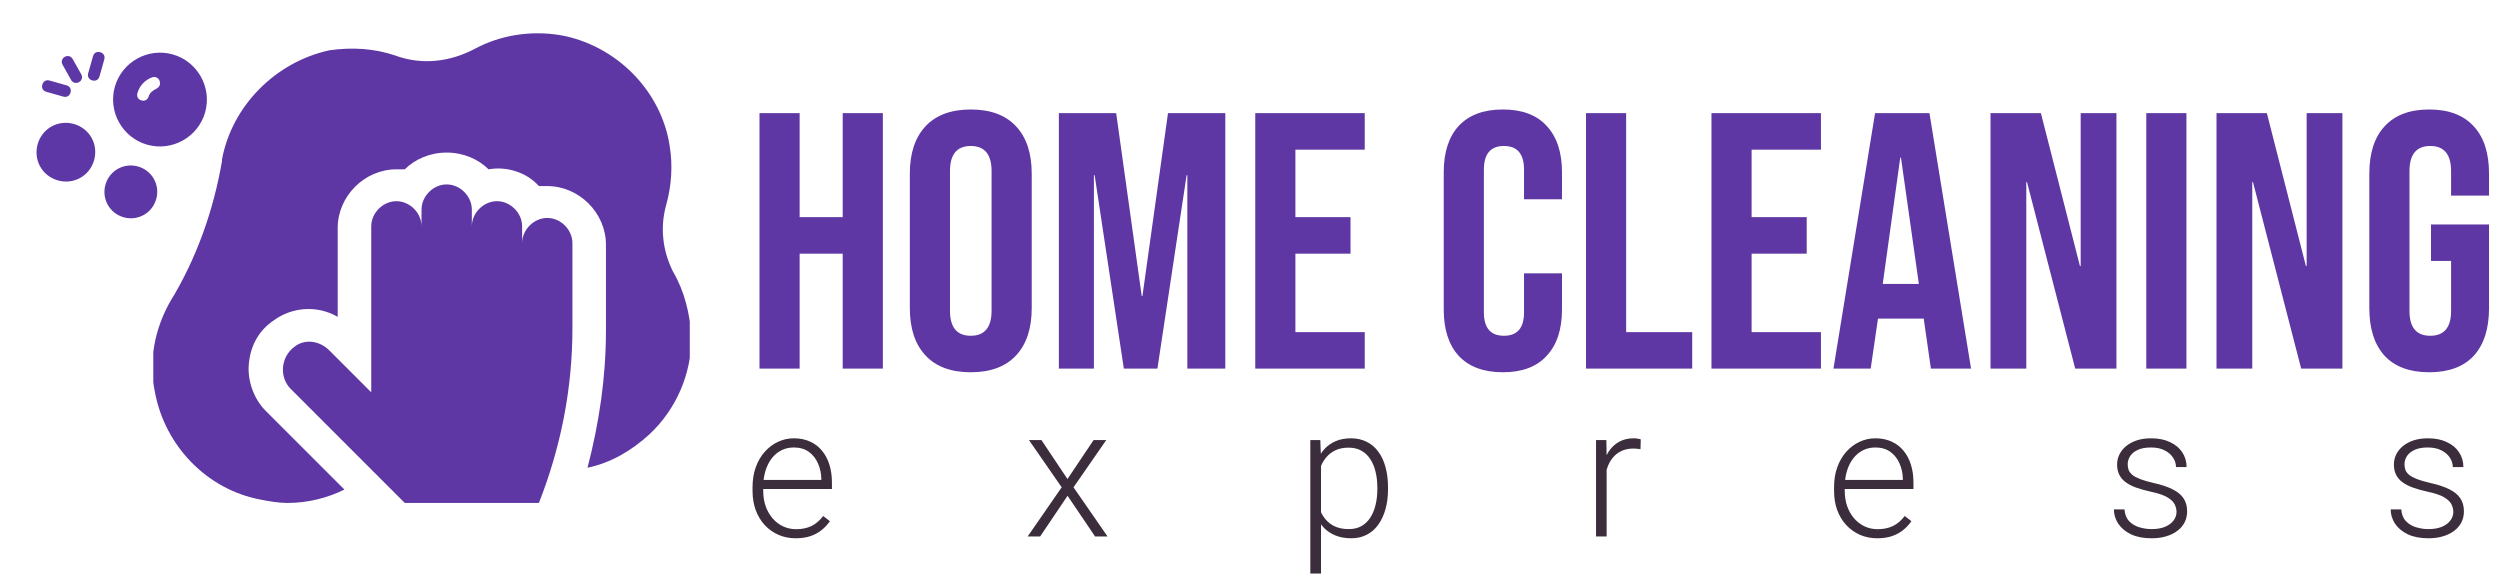 <svg width="685" height="158" viewBox="0 0 685 158" fill="none" xmlns="http://www.w3.org/2000/svg">
<path d="M208.1 31H219.1V59.5H230.9V31H241.9V101H230.9V69.5H219.1V101H208.1V31ZM265.992 102C260.592 102 256.459 100.467 253.592 97.4C250.726 94.333 249.292 90 249.292 84.4V47.6C249.292 42 250.726 37.667 253.592 34.6C256.459 31.533 260.592 30 265.992 30C271.392 30 275.526 31.533 278.392 34.6C281.259 37.667 282.692 42 282.692 47.6V84.4C282.692 90 281.259 94.333 278.392 97.4C275.526 100.467 271.392 102 265.992 102ZM265.992 92C269.792 92 271.692 89.7 271.692 85.1V46.9C271.692 42.3 269.792 40 265.992 40C262.192 40 260.292 42.3 260.292 46.9V85.1C260.292 89.7 262.192 92 265.992 92ZM290.131 31H305.831L312.831 81.1H313.031L320.031 31H335.731V101H325.331V48H325.131L317.131 101H307.931L299.931 48H299.731V101H290.131V31ZM343.94 31H373.94V41H354.94V59.5H370.04V69.5H354.94V91H373.94V101H343.94V31ZM411.784 102C406.517 102 402.484 100.5 399.684 97.5C396.95 94.5 395.584 90.267 395.584 84.8V47.2C395.584 41.733 396.95 37.5 399.684 34.5C402.484 31.5 406.517 30 411.784 30C417.05 30 421.05 31.5 423.784 34.5C426.584 37.5 427.984 41.733 427.984 47.2V54.6H417.584V46.5C417.584 42.167 415.75 40 412.084 40C408.417 40 406.584 42.167 406.584 46.5V85.6C406.584 89.867 408.417 92 412.084 92C415.75 92 417.584 89.867 417.584 85.6V74.9H427.984V84.8C427.984 90.267 426.584 94.5 423.784 97.5C421.05 100.5 417.05 102 411.784 102ZM434.565 31H445.565V91H463.665V101H434.565V31ZM468.94 31H498.94V41H479.94V59.5H495.04V69.5H479.94V91H498.94V101H468.94V31ZM513.768 31H528.668L540.068 101H529.068L527.068 87.1V87.3H514.568L512.568 101H502.368L513.768 31ZM525.768 77.8L520.868 43.2H520.668L515.868 77.8H525.768ZM545.405 31H559.205L569.905 72.9H570.105V31H579.905V101H568.605L555.405 49.9H555.205V101H545.405V31ZM588.08 31H599.08V101H588.08V31ZM607.319 31H621.119L631.819 72.9H632.019V31H641.819V101H630.519L617.319 49.9H617.119V101H607.319V31ZM665.595 102C660.261 102 656.195 100.5 653.395 97.5C650.595 94.433 649.195 90.067 649.195 84.4V47.6C649.195 41.933 650.595 37.6 653.395 34.6C656.195 31.533 660.261 30 665.595 30C670.928 30 674.995 31.533 677.795 34.6C680.595 37.6 681.995 41.933 681.995 47.6V53.6H671.595V46.9C671.595 42.3 669.695 40 665.895 40C662.095 40 660.195 42.3 660.195 46.9V85.2C660.195 89.733 662.095 92 665.895 92C669.695 92 671.595 89.733 671.595 85.2V71.5H666.095V61.5H681.995V84.4C681.995 90.067 680.595 94.433 677.795 97.5C674.995 100.5 670.928 102 665.595 102Z" fill="#5E37A4"/>
<path d="M218.038 147.488C216.313 147.488 214.726 147.171 213.277 146.536C211.845 145.901 210.592 145.006 209.518 143.851C208.46 142.695 207.638 141.328 207.052 139.749C206.482 138.154 206.197 136.412 206.197 134.524V133.475C206.197 131.44 206.498 129.601 207.101 127.957C207.703 126.313 208.533 124.905 209.591 123.733C210.649 122.561 211.853 121.666 213.204 121.048C214.571 120.413 216.004 120.096 217.501 120.096C219.177 120.096 220.667 120.397 221.969 120.999C223.271 121.585 224.361 122.423 225.24 123.514C226.135 124.588 226.811 125.866 227.267 127.347C227.722 128.811 227.95 130.431 227.95 132.205V133.987H207.955V131.497H225.045V131.155C225.012 129.674 224.711 128.291 224.142 127.005C223.588 125.703 222.758 124.645 221.651 123.831C220.545 123.017 219.161 122.61 217.501 122.61C216.264 122.61 215.125 122.871 214.083 123.392C213.058 123.912 212.171 124.661 211.422 125.638C210.689 126.598 210.12 127.745 209.713 129.08C209.322 130.398 209.127 131.863 209.127 133.475V134.524C209.127 135.989 209.339 137.356 209.762 138.626C210.201 139.879 210.82 140.986 211.617 141.946C212.431 142.907 213.391 143.655 214.498 144.192C215.605 144.729 216.826 144.998 218.16 144.998C219.723 144.998 221.106 144.713 222.311 144.144C223.515 143.558 224.597 142.638 225.558 141.385L227.389 142.801C226.819 143.647 226.103 144.428 225.24 145.145C224.394 145.861 223.377 146.43 222.188 146.853C221 147.277 219.617 147.488 218.038 147.488ZM285.359 120.584L292.488 131.253L299.642 120.584H303.108L294.148 133.523L303.475 147H300.057L292.513 135.843L284.993 147H281.575L290.901 133.523L281.941 120.584H285.359ZM361.958 125.662V157.156H359.028V120.584H361.763L361.958 125.662ZM380.317 133.548V134.061C380.317 136.03 380.09 137.837 379.634 139.48C379.178 141.124 378.519 142.548 377.656 143.753C376.81 144.941 375.76 145.861 374.507 146.512C373.254 147.163 371.829 147.488 370.234 147.488C368.656 147.488 367.248 147.244 366.011 146.756C364.774 146.268 363.708 145.576 362.812 144.681C361.934 143.769 361.226 142.711 360.688 141.507C360.168 140.286 359.801 138.951 359.59 137.503V130.74C359.834 129.145 360.233 127.697 360.786 126.395C361.34 125.092 362.048 123.969 362.91 123.025C363.789 122.081 364.831 121.357 366.035 120.853C367.24 120.348 368.615 120.096 370.161 120.096C371.772 120.096 373.205 120.413 374.458 121.048C375.728 121.666 376.794 122.57 377.656 123.758C378.535 124.93 379.194 126.346 379.634 128.006C380.09 129.65 380.317 131.497 380.317 133.548ZM377.388 134.061V133.548C377.388 132.002 377.225 130.569 376.899 129.251C376.59 127.933 376.11 126.785 375.459 125.809C374.824 124.816 374.01 124.043 373.018 123.489C372.041 122.936 370.877 122.659 369.526 122.659C368.127 122.659 366.93 122.895 365.938 123.367C364.961 123.823 364.147 124.433 363.496 125.198C362.845 125.947 362.332 126.769 361.958 127.664C361.584 128.559 361.307 129.438 361.128 130.301V138.089C361.437 139.326 361.934 140.473 362.617 141.531C363.301 142.573 364.212 143.411 365.352 144.046C366.507 144.664 367.915 144.974 369.575 144.974C370.91 144.974 372.065 144.697 373.042 144.144C374.019 143.59 374.824 142.817 375.459 141.824C376.11 140.831 376.59 139.676 376.899 138.357C377.225 137.039 377.388 135.607 377.388 134.061ZM440.217 124.954V147H437.312V120.584H440.144L440.217 124.954ZM449.567 120.389L449.494 123.074C449.169 123.025 448.851 122.985 448.542 122.952C448.233 122.92 447.899 122.903 447.541 122.903C446.271 122.903 445.157 123.139 444.196 123.611C443.252 124.067 442.455 124.71 441.804 125.54C441.153 126.354 440.656 127.314 440.314 128.421C439.973 129.511 439.777 130.683 439.729 131.936L438.654 132.352C438.654 130.626 438.833 129.023 439.191 127.542C439.549 126.061 440.095 124.767 440.827 123.66C441.576 122.537 442.512 121.666 443.635 121.048C444.774 120.413 446.109 120.096 447.639 120.096C448.013 120.096 448.379 120.128 448.737 120.193C449.112 120.242 449.388 120.307 449.567 120.389ZM514.374 147.488C512.649 147.488 511.062 147.171 509.613 146.536C508.181 145.901 506.928 145.006 505.854 143.851C504.796 142.695 503.974 141.328 503.388 139.749C502.818 138.154 502.533 136.412 502.533 134.524V133.475C502.533 131.44 502.834 129.601 503.437 127.957C504.039 126.313 504.869 124.905 505.927 123.733C506.985 122.561 508.189 121.666 509.54 121.048C510.907 120.413 512.34 120.096 513.837 120.096C515.513 120.096 517.003 120.397 518.305 120.999C519.607 121.585 520.697 122.423 521.576 123.514C522.471 124.588 523.147 125.866 523.603 127.347C524.058 128.811 524.286 130.431 524.286 132.205V133.987H504.291V131.497H521.381V131.155C521.348 129.674 521.047 128.291 520.478 127.005C519.924 125.703 519.094 124.645 517.987 123.831C516.881 123.017 515.497 122.61 513.837 122.61C512.6 122.61 511.461 122.871 510.419 123.392C509.394 123.912 508.507 124.661 507.758 125.638C507.025 126.598 506.456 127.745 506.049 129.08C505.658 130.398 505.463 131.863 505.463 133.475V134.524C505.463 135.989 505.674 137.356 506.098 138.626C506.537 139.879 507.156 140.986 507.953 141.946C508.767 142.907 509.727 143.655 510.834 144.192C511.941 144.729 513.161 144.998 514.496 144.998C516.059 144.998 517.442 144.713 518.646 144.144C519.851 143.558 520.933 142.638 521.894 141.385L523.725 142.801C523.155 143.647 522.439 144.428 521.576 145.145C520.73 145.861 519.713 146.43 518.524 146.853C517.336 147.277 515.953 147.488 514.374 147.488ZM596.368 140.262C596.368 139.546 596.189 138.838 595.831 138.138C595.473 137.438 594.781 136.795 593.756 136.209C592.747 135.623 591.257 135.127 589.288 134.72C587.823 134.394 586.513 134.028 585.357 133.621C584.218 133.214 583.258 132.726 582.477 132.156C581.695 131.587 581.101 130.903 580.694 130.105C580.287 129.308 580.084 128.364 580.084 127.273C580.084 126.297 580.296 125.377 580.719 124.515C581.158 123.636 581.777 122.871 582.574 122.22C583.388 121.552 584.365 121.032 585.504 120.657C586.66 120.283 587.953 120.096 589.386 120.096C591.42 120.096 593.162 120.446 594.61 121.145C596.075 121.829 597.19 122.765 597.955 123.953C598.736 125.141 599.127 126.484 599.127 127.981H596.222C596.222 127.07 595.953 126.207 595.416 125.394C594.895 124.58 594.122 123.912 593.097 123.392C592.088 122.871 590.851 122.61 589.386 122.61C587.872 122.61 586.643 122.838 585.699 123.294C584.755 123.75 584.063 124.327 583.624 125.027C583.201 125.727 582.989 126.451 582.989 127.2C582.989 127.786 583.079 128.323 583.258 128.811C583.453 129.283 583.795 129.723 584.283 130.13C584.788 130.537 585.504 130.919 586.432 131.277C587.359 131.635 588.564 131.985 590.045 132.327C592.177 132.799 593.919 133.377 595.27 134.061C596.637 134.728 597.646 135.558 598.297 136.551C598.948 137.527 599.273 138.715 599.273 140.115C599.273 141.206 599.046 142.207 598.59 143.118C598.134 144.013 597.475 144.786 596.612 145.437C595.766 146.089 594.741 146.593 593.536 146.951C592.348 147.309 591.013 147.488 589.532 147.488C587.302 147.488 585.414 147.122 583.868 146.39C582.338 145.641 581.174 144.664 580.377 143.46C579.596 142.239 579.205 140.945 579.205 139.578H582.11C582.208 140.945 582.639 142.028 583.404 142.825C584.169 143.606 585.105 144.16 586.212 144.485C587.335 144.811 588.442 144.974 589.532 144.974C591.03 144.974 592.283 144.754 593.292 144.314C594.301 143.875 595.066 143.297 595.587 142.581C596.108 141.865 596.368 141.092 596.368 140.262ZM672.21 140.262C672.21 139.546 672.031 138.838 671.673 138.138C671.315 137.438 670.623 136.795 669.598 136.209C668.589 135.623 667.099 135.127 665.13 134.72C663.665 134.394 662.355 134.028 661.199 133.621C660.06 133.214 659.1 132.726 658.318 132.156C657.537 131.587 656.943 130.903 656.536 130.105C656.129 129.308 655.926 128.364 655.926 127.273C655.926 126.297 656.137 125.377 656.561 124.515C657 123.636 657.618 122.871 658.416 122.22C659.23 121.552 660.206 121.032 661.346 120.657C662.501 120.283 663.795 120.096 665.228 120.096C667.262 120.096 669.004 120.446 670.452 121.145C671.917 121.829 673.032 122.765 673.797 123.953C674.578 125.141 674.969 126.484 674.969 127.981H672.063C672.063 127.07 671.795 126.207 671.258 125.394C670.737 124.58 669.964 123.912 668.938 123.392C667.929 122.871 666.692 122.61 665.228 122.61C663.714 122.61 662.485 122.838 661.541 123.294C660.597 123.75 659.905 124.327 659.466 125.027C659.043 125.727 658.831 126.451 658.831 127.2C658.831 127.786 658.921 128.323 659.1 128.811C659.295 129.283 659.637 129.723 660.125 130.13C660.63 130.537 661.346 130.919 662.273 131.277C663.201 131.635 664.406 131.985 665.887 132.327C668.019 132.799 669.76 133.377 671.111 134.061C672.479 134.728 673.488 135.558 674.139 136.551C674.79 137.527 675.115 138.715 675.115 140.115C675.115 141.206 674.887 142.207 674.432 143.118C673.976 144.013 673.317 144.786 672.454 145.437C671.608 146.089 670.582 146.593 669.378 146.951C668.19 147.309 666.855 147.488 665.374 147.488C663.144 147.488 661.256 147.122 659.71 146.39C658.18 145.641 657.016 144.664 656.219 143.46C655.438 142.239 655.047 140.945 655.047 139.578H657.952C658.05 140.945 658.481 142.028 659.246 142.825C660.011 143.606 660.947 144.16 662.054 144.485C663.177 144.811 664.284 144.974 665.374 144.974C666.871 144.974 668.125 144.754 669.134 144.314C670.143 143.875 670.908 143.297 671.429 142.581C671.95 141.865 672.21 141.092 672.21 140.262Z" fill="#3C2D3D"/>
<g clip-path="url(#clip0_9_17)">
<path d="M149.953 59.719C146.278 59.719 143.063 62.934 143.063 66.609V62.016C143.063 58.341 139.847 55.125 136.172 55.125C132.497 55.125 129.281 58.341 129.281 62.016V57.422C129.281 53.747 126.066 50.531 122.391 50.531C118.716 50.531 115.5 53.747 115.5 57.422V62.016C115.5 58.341 112.285 55.125 108.61 55.125C104.935 55.125 101.719 58.341 101.719 62.016V96.469V107.494L90.235 96.009C87.478 93.253 83.344 92.794 80.588 95.091C76.913 97.847 76.453 103.359 79.669 106.575L110.906 137.812H147.656C153.628 122.653 156.844 106.575 156.844 90.037V66.609C156.844 62.934 153.628 59.719 149.953 59.719Z" fill="#5E37A4"/>
<path d="M184.406 74.419C181.65 68.906 180.731 62.475 182.569 56.044C183.947 50.991 184.406 45.478 183.487 39.966C181.191 24.806 168.787 12.403 153.628 9.647C145.359 8.269 137.091 9.647 130.2 13.322C123.309 16.997 115.5 17.916 108.15 15.159C102.637 13.322 96.666 12.863 90.234 13.781C75.534 16.997 63.591 28.941 60.834 43.641V44.1C58.538 57.422 53.944 70.744 46.594 82.688C42.459 90.037 40.622 98.766 42.459 107.494C45.216 122.194 56.7 134.137 71.4 136.894C73.697 137.353 76.453 137.812 78.75 137.812C84.263 137.812 89.775 136.434 94.369 134.137L72.778 112.547C69.562 109.331 67.725 104.278 68.184 99.684C68.644 94.631 70.941 90.497 75.075 87.741C80.128 84.066 87.019 83.606 92.531 86.822V62.475C92.531 53.747 99.881 46.397 108.609 46.397C109.528 46.397 109.987 46.397 110.906 46.397C113.662 43.641 117.797 41.803 122.391 41.803C126.984 41.803 131.119 43.641 133.875 46.397C138.928 45.478 144.441 47.316 147.656 50.991C148.575 50.991 149.034 50.991 149.953 50.991C158.681 50.991 166.031 58.341 166.031 67.069V90.497C166.031 103.359 164.194 115.762 160.978 128.166C167.409 126.787 172.922 123.572 177.975 118.978C185.325 112.087 189.459 102.441 189.459 92.334C189 85.903 187.622 79.931 184.406 74.419Z" fill="#5E37A4"/>
</g>
<g clip-path="url(#clip1_9_17)">
<path d="M31.464 23.782C29.541 30.586 33.535 37.727 40.339 39.65C47.142 41.573 54.283 37.58 56.206 30.776C58.129 23.972 54.136 16.831 47.332 14.908C40.528 12.985 33.388 16.979 31.464 23.782ZM43.755 22.247C43.822 22.6 43.889 22.953 43.802 23.262C43.671 23.726 43.23 24.102 42.834 24.324C41.886 24.724 41.005 25.477 40.742 26.405C40.48 27.333 39.687 27.776 38.759 27.514C37.831 27.252 37.388 26.459 37.65 25.531C38.218 23.52 39.67 21.927 41.721 21.171C42.625 20.925 43.509 21.342 43.755 22.247Z" fill="#5D37A5"/>
<path d="M25.783 43.885C24.559 48.215 20.195 50.655 15.866 49.431C11.536 48.207 9.095 43.844 10.319 39.514C11.543 35.184 15.907 32.744 20.236 33.968C24.566 35.192 27.006 39.555 25.783 43.885Z" fill="#5D37A5"/>
<path d="M42.809 54.542C41.716 58.408 37.749 60.627 33.883 59.534C30.017 58.441 27.799 54.474 28.892 50.608C29.984 46.742 33.951 44.524 37.817 45.617C41.683 46.709 43.901 50.676 42.809 54.542Z" fill="#5D37A5"/>
<path d="M19.329 25.362C19.067 26.29 18.273 26.733 17.346 26.471L12.707 25.16C11.779 24.898 11.335 24.104 11.597 23.176C11.86 22.249 12.653 21.805 13.581 22.067L18.22 23.378C19.148 23.641 19.591 24.434 19.329 25.362Z" fill="#5D37A5"/>
<path d="M28.574 16.286L27.263 20.925C27.001 21.853 26.208 22.296 25.28 22.034C24.352 21.772 23.908 20.978 24.171 20.051L25.482 15.412C25.744 14.484 26.537 14.04 27.465 14.302C28.393 14.565 28.837 15.358 28.574 16.286Z" fill="#5D37A5"/>
<path d="M22.409 21.557C22.278 22.02 22.036 22.286 21.639 22.508C20.846 22.952 19.918 22.689 19.474 21.896L17.145 17.731C16.701 16.937 16.963 16.01 17.757 15.566C18.55 15.122 19.478 15.384 19.922 16.178L22.251 20.343C22.473 20.74 22.54 21.093 22.409 21.557Z" fill="#5D37A5"/>
</g>
<defs>
<clipPath id="clip0_9_17">
<rect width="147" height="147" fill="white" transform="translate(42 -3.05176e-05)"/>
</clipPath>
<clipPath id="clip1_9_17">
<rect width="51.422" height="51.422" fill="white" transform="translate(0.2 51.683) rotate(-74.217)"/>
</clipPath>
</defs>
</svg>
